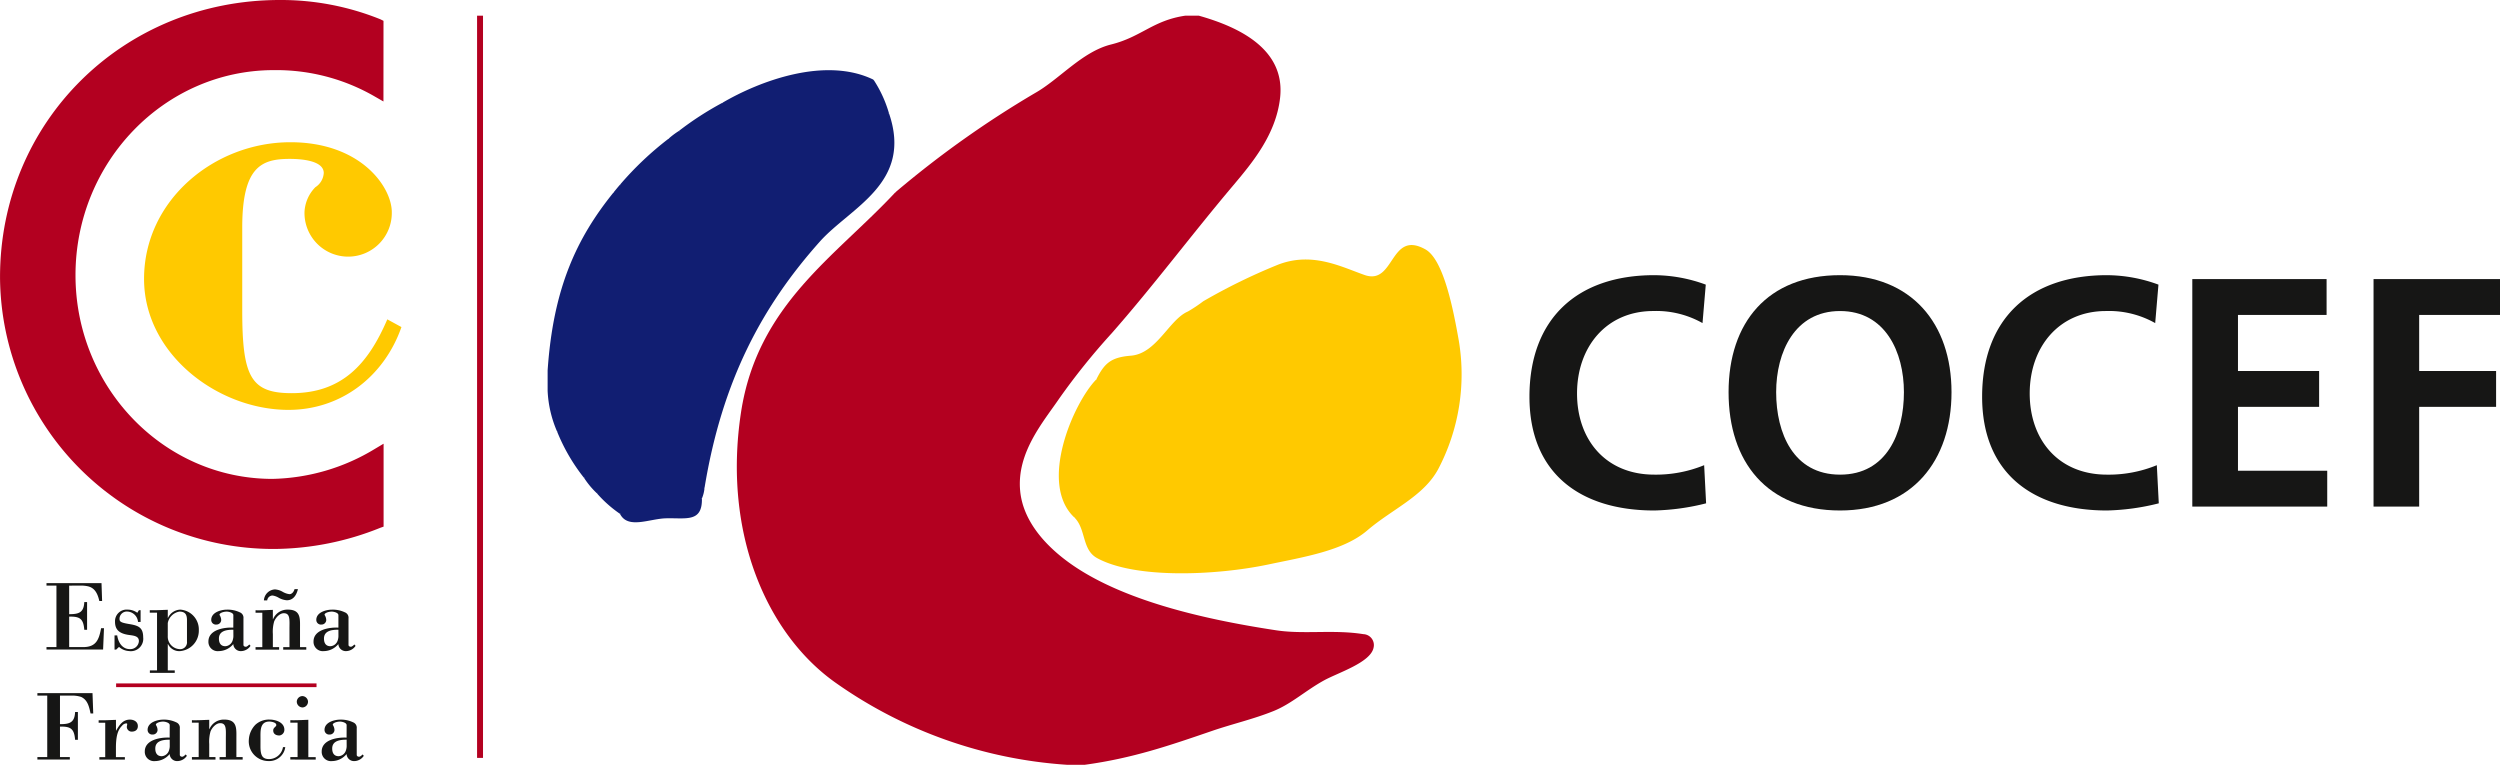 <svg xmlns="http://www.w3.org/2000/svg" width="341.679" height="104.529" viewBox="0 0 341.679 104.529">
  <g id="LOGO_COCEF" data-name="LOGO COCEF" transform="translate(-42.255 -24.284)">
    <g id="Grupo_9" data-name="Grupo 9" transform="translate(42.255 24.284)">
      <g id="Grupo_8" data-name="Grupo 8">
        <g id="Grupo_7" data-name="Grupo 7">
          <g id="Grupo_6" data-name="Grupo 6">
            <path id="Trazado_27" data-name="Trazado 27" d="M94.668,27.131l-.4-.2A36.266,36.266,0,0,0,80.5,24.284c-21.444,0-38.241,16.644-38.241,37.886A37.361,37.361,0,0,0,79.748,99.311a39.369,39.369,0,0,0,14.49-2.895l.443-.157,0-.519,0-9.468,0-1.348-1.16.692a27.99,27.99,0,0,1-14.04,4.118c-14.834,0-26.907-12.488-26.907-27.84,0-15.457,12.152-28.026,27.1-28.026A26.888,26.888,0,0,1,93.52,37.5l1.141.653Z" transform="translate(-42.255 -24.284)" fill="#b30020"/>
          </g>
        </g>
      </g>
      <path id="Trazado_28" data-name="Trazado 28" d="M132.448,103.864c-2.367,6.755-8.245,11.317-15.437,11.317-9.651,0-19.741-7.633-19.741-17.895,0-10.793,9.652-18.684,20-18.684,9.649,0,13.86,6.14,13.86,9.559a5.967,5.967,0,1,1-11.932,0,5.159,5.159,0,0,1,1.493-3.419,2.464,2.464,0,0,0,1.139-1.932c0-1.755-3.247-1.931-4.647-1.931-3.86,0-6.494,1.053-6.494,9.388v11.318c0,9.033,1.14,11.313,6.755,11.313,6.844,0,10.438-3.945,13.071-10.089Z" transform="translate(-77.582 -59.163)" fill="#ffc900"/>
    </g>
    <g id="Grupo_10" data-name="Grupo 10" transform="translate(117.098 26.426)">
      <path id="Trazado_29" data-name="Trazado 29" d="M384.953,30.268h1.837c5.567,1.564,11.836,4.6,11.114,11.2-.554,5.063-3.858,8.969-6.476,12.076-5.79,6.869-10.815,13.617-16.539,20.127a92.077,92.077,0,0,0-7.176,8.926c-2.212,3.239-5.821,7.4-5.338,12.6.384,4.143,3.44,7.317,5.95,9.275,6.976,5.442,18.479,8.2,29.054,9.8,3.8.575,7.832-.127,11.9.525a1.493,1.493,0,0,1,1.4,1.838c-.383,2.027-4.81,3.409-6.739,4.463-2.517,1.375-4.451,3.2-6.913,4.2-2.745,1.11-5.625,1.762-8.4,2.714-5.769,1.978-10.831,3.739-17.415,4.638h-2.45a61.825,61.825,0,0,1-31.592-11.2c-9.393-6.622-15.455-20.423-12.951-36.929,2.238-14.761,12.907-21.315,21.09-30.1.054.128.106-.008,0,0a136.793,136.793,0,0,1,19.078-13.565c3.359-1.892,6.451-5.663,10.413-6.651C378.964,33.168,380.516,30.915,384.953,30.268Z" transform="translate(-297.792 -30.268)" fill="#b30020" fill-rule="evenodd"/>
      <path id="Trazado_30" data-name="Trazado 30" d="M295.931,52.388c-.127.054.009.105,0,0a16.8,16.8,0,0,1,2.1,4.551c-.127.053.009.106,0,0,3.324,9.61-5.255,12.882-9.451,17.59-7.79,8.74-13.334,18.875-15.752,33.691-.054-.126-.106.009,0,0a4.747,4.747,0,0,1-.35,1.4c-.053-.126-.106.01,0,0,.065,3.311-2.157,2.645-4.9,2.714-2.3.058-5.22,1.522-6.3-.613.127-.054-.009-.1,0,0a16.713,16.713,0,0,1-3.15-2.8c.127-.054-.009-.106,0,0a11.33,11.33,0,0,1-1.75-2.1c.127-.054-.009-.1,0,0a25.436,25.436,0,0,1-3.675-6.3c.127-.053-.009-.106,0,0a15.728,15.728,0,0,1-1.313-5.6v-2.8c.761-11.219,3.951-18.066,9.014-24.329.053.128.106-.008,0,0,.29-.351.573-.709.875-1.05.053.128.106-.009,0,0a43.883,43.883,0,0,1,6.651-6.3c.054.128.106-.009,0,0a10.814,10.814,0,0,1,1.4-1.05c.054.128.106-.009,0,0a42.771,42.771,0,0,1,5.95-3.851c.054.128.106-.009,0,0C280.4,52.546,289.355,49.186,295.931,52.388Z" transform="translate(-251.388 -43.638)" fill="#111e72" fill-rule="evenodd"/>
      <path id="Trazado_31" data-name="Trazado 31" d="M448.773,155.117c.127-.053-.009-.1,0,0-5.018-4.65-.1-15.784,2.975-18.9.054.127.106-.009,0,0,1.1-2.2,1.988-3.019,4.726-3.238,3.518-.283,5.234-4.953,7.788-6.038a20.413,20.413,0,0,0,2.1-1.4,80.588,80.588,0,0,1,9.976-4.9c4.791-1.994,8.885.2,12.076,1.312,4.145,1.448,3.419-6.242,8.313-3.5,2.493,1.4,3.822,8.291,4.551,12.426a27.838,27.838,0,0,1-2.8,17.59c-2,3.734-6.285,5.462-9.714,8.4-3.234,2.773-8.68,3.625-13.476,4.639-7.185,1.518-18.242,2-23.453-.875C449.766,159.489,450.347,156.7,448.773,155.117Z" transform="translate(-376.752 -86.509)" fill="#ffc900" fill-rule="evenodd"/>
    </g>
    <g id="Grupo_11" data-name="Grupo 11" transform="translate(251.287 61.892)">
      <path id="Trazado_32" data-name="Trazado 32" d="M650.491,160.553a31.554,31.554,0,0,1-7.083.98c-10.067,0-17.061-5.033-17.061-15.546,0-10.645,6.5-16.615,17.061-16.615a20.533,20.533,0,0,1,7.038,1.292L650,135.919a12.831,12.831,0,0,0-6.726-1.648c-6.414,0-10.423,4.9-10.423,11.269,0,6.326,3.92,11.092,10.557,11.092a17.341,17.341,0,0,0,6.816-1.292Z" transform="translate(-626.347 -129.371)" fill="#161615"/>
      <path id="Trazado_33" data-name="Trazado 33" d="M717.627,129.371c9.756,0,15.235,6.592,15.235,15.992s-5.39,16.169-15.235,16.169c-9.978,0-15.234-6.637-15.234-16.169S707.739,129.371,717.627,129.371Zm0,27.262c6.37,0,8.731-5.657,8.731-11.27,0-5.479-2.539-11.091-8.731-11.091s-8.731,5.613-8.731,11.091C708.9,150.976,711.258,156.633,717.627,156.633Z" transform="translate(-675.178 -129.371)" fill="#161615"/>
      <path id="Trazado_34" data-name="Trazado 34" d="M823.369,160.553a31.555,31.555,0,0,1-7.083.98c-10.067,0-17.061-5.033-17.061-15.546,0-10.645,6.5-16.615,17.061-16.615a20.536,20.536,0,0,1,7.038,1.292l-.446,5.256a12.831,12.831,0,0,0-6.726-1.648c-6.414,0-10.424,4.9-10.424,11.269,0,6.326,3.92,11.092,10.557,11.092a17.339,17.339,0,0,0,6.816-1.292Z" transform="translate(-737.357 -129.371)" fill="#161615"/>
      <path id="Trazado_35" data-name="Trazado 35" d="M879.5,130.865h18.353v4.9H885.74v7.662h11.092v4.9H885.74v8.731h12.2v4.9H879.5Z" transform="translate(-788.906 -130.33)" fill="#161615"/>
      <path id="Trazado_36" data-name="Trazado 36" d="M948.706,130.865h17.283v4.9H954.942v7.662h10.513v4.9H954.942v13.631h-6.236Z" transform="translate(-833.342 -130.33)" fill="#161615"/>
    </g>
    <g id="Grupo_13" data-name="Grupo 13" transform="translate(47.365 103.985)">
      <g id="Grupo_12" data-name="Grupo 12">
        <path id="Trazado_37" data-name="Trazado 37" d="M63.112,247.33v3.9c1.306,0,2-.2,2.067-1.659h.381v3.794h-.381c-.122-1.51-.6-1.836-2.067-1.8v4.161h1.931c1.768,0,2.149-1.047,2.434-2.584h.394l-.122,2.923H60.012v-.34h1.36v-8.4h-1.36v-.34h7.519l.082,2.448h-.381c-.285-1.305-.8-1.809-1.5-2a4.49,4.49,0,0,0-1.183-.109Z" transform="translate(-58.768 -246.99)" fill="#161615"/>
        <path id="Trazado_38" data-name="Trazado 38" d="M86.221,262.563H86v-1.945h.367c.136.966.694,1.877,1.727,1.877a1.169,1.169,0,0,0,1.237-1.088c0-.68-.625-.748-1.332-.843-1.4-.19-1.931-.762-1.931-1.809a1.585,1.585,0,0,1,1.713-1.658,2.233,2.233,0,0,1,1.333.435l.217-.354h.232v1.6h-.354a1.533,1.533,0,0,0-1.428-1.414,1,1,0,0,0-1.1.938c0,.408.068.557,1.292.761s1.944.422,1.944,1.822a1.7,1.7,0,0,1-1.944,1.876,2.223,2.223,0,0,1-1.36-.571Z" transform="translate(-75.457 -253.48)" fill="#161615"/>
        <path id="Trazado_39" data-name="Trazado 39" d="M101.916,258.225h.027a1.94,1.94,0,0,1,1.672-1.128,2.717,2.717,0,0,1,2.543,2.814,2.8,2.8,0,0,1-2.543,2.855,1.7,1.7,0,0,1-1.672-.966h-.027v3.6h.952v.34h-3.4v-.34h.979v-7.886h-.992v-.34c.8.027,1.632-.027,2.461-.054Zm2.624.326c0-.734-.2-1.183-1.034-1.183a1.949,1.949,0,0,0-1.591,1.564V260.7a1.717,1.717,0,0,0,1.564,1.795.935.935,0,0,0,1.061-1.033Z" transform="translate(-84.095 -253.48)" fill="#161615"/>
        <path id="Trazado_40" data-name="Trazado 40" d="M125.274,257.858c0-.354-.666-.49-.9-.49-.517,0-1.156.258-.952.517a1.282,1.282,0,0,1,.19.653.642.642,0,0,1-.652.6.633.633,0,0,1-.708-.639c0-1.034,1.333-1.4,2.162-1.4a3.855,3.855,0,0,1,1.74.367.788.788,0,0,1,.5.83v3.617c0,.176.163.258.326.258s.367-.2.476-.313l.163.19a1.591,1.591,0,0,1-1.292.72,1.016,1.016,0,0,1-1.061-.966,2.6,2.6,0,0,1-1.985.966,1.268,1.268,0,0,1-1.414-1.319c0-1.618,2.176-1.958,3.4-1.89Zm0,1.985c-.843,0-1.972.108-1.972,1.21,0,.6.245,1.047.884,1.047a1.114,1.114,0,0,0,.992-.8,1.938,1.938,0,0,0,.1-.707Z" transform="translate(-98.491 -253.48)" fill="#161615"/>
        <path id="Trazado_41" data-name="Trazado 41" d="M142.215,253.376h.027a2.118,2.118,0,0,1,2.026-1.305c1.808,0,1.659,1.264,1.659,2.611V257.2h.857v.34h-3.154v-.34h.856v-2.448c0-1.264.136-2.189-.775-2.189-.584,0-1.115.626-1.319,1.129a5.068,5.068,0,0,0-.177,1.713V257.2h.856v.34h-3.222v-.34h.925v-4.7h-.925v-.34c.694.027,1.523-.027,2.366-.054Zm3.427-4.106c-.191.789-.612,1.523-1.523,1.523a2.65,2.65,0,0,1-1.074-.326,2.4,2.4,0,0,0-.87-.326.759.759,0,0,0-.734.666h-.449a1.6,1.6,0,0,1,1.51-1.5,2.425,2.425,0,0,1,1.047.326,2.422,2.422,0,0,0,.938.326c.367,0,.612-.38.694-.693Z" transform="translate(-110.033 -248.454)" fill="#161615"/>
        <path id="Trazado_42" data-name="Trazado 42" d="M165.4,257.858c0-.354-.666-.49-.9-.49-.517,0-1.156.258-.952.517a1.282,1.282,0,0,1,.19.653.643.643,0,0,1-.653.6.632.632,0,0,1-.707-.639c0-1.034,1.333-1.4,2.162-1.4a3.855,3.855,0,0,1,1.74.367.788.788,0,0,1,.5.83v3.617c0,.176.163.258.326.258s.367-.2.476-.313l.163.19a1.591,1.591,0,0,1-1.292.72,1.016,1.016,0,0,1-1.061-.966,2.6,2.6,0,0,1-1.985.966A1.268,1.268,0,0,1,162,261.448c0-1.618,2.176-1.958,3.4-1.89Zm0,1.985c-.843,0-1.972.108-1.972,1.21,0,.6.245,1.047.884,1.047a1.115,1.115,0,0,0,.992-.8,1.939,1.939,0,0,0,.1-.707Z" transform="translate(-124.259 -253.48)" fill="#161615"/>
        <path id="Trazado_43" data-name="Trazado 43" d="M57.881,289.33H56.535v-.34h7.533l.1,2.774H63.8c-.19-.9-.394-1.849-1.292-2.257a3.94,3.94,0,0,0-1.4-.177H59.622v3.9c1.306,0,2-.2,2.067-1.659h.381v3.794h-.381c-.122-1.509-.6-1.836-2.067-1.8v4.161h1.346v.34H56.535v-.34h1.346Z" transform="translate(-56.535 -273.959)" fill="#161615"/>
        <path id="Trazado_44" data-name="Trazado 44" d="M82.309,300.633c.435-.748.911-1.536,1.9-1.536.53,0,1.088.272,1.088.884,0,.53-.367.761-.857.761a.666.666,0,0,1-.653-.625,1.206,1.206,0,0,1,.027-.2c.041-.217.054-.3-.1-.3a.764.764,0,0,0-.571.313c-.517.516-.843,1.251-.843,3.032v1.264h1.224v.34H80.038v-.34h.8v-4.7h-.9v-.34c.707.027,1.536-.027,2.366-.054Z" transform="translate(-71.566 -280.449)" fill="#161615"/>
        <path id="Trazado_45" data-name="Trazado 45" d="M100.974,299.858c0-.354-.666-.49-.9-.49-.516,0-1.156.258-.952.517a1.281,1.281,0,0,1,.19.653.642.642,0,0,1-.653.6.632.632,0,0,1-.707-.639c0-1.034,1.333-1.4,2.162-1.4a3.855,3.855,0,0,1,1.74.367.788.788,0,0,1,.5.83v3.617c0,.176.163.258.326.258s.367-.2.476-.313l.163.19a1.591,1.591,0,0,1-1.292.72,1.016,1.016,0,0,1-1.061-.966,2.6,2.6,0,0,1-1.985.966,1.268,1.268,0,0,1-1.414-1.319c0-1.618,2.176-1.958,3.4-1.89Zm0,1.985c-.843,0-1.972.108-1.972,1.21,0,.6.245,1.047.884,1.047a1.115,1.115,0,0,0,.992-.8,1.938,1.938,0,0,0,.1-.707Z" transform="translate(-82.888 -280.449)" fill="#161615"/>
        <path id="Trazado_46" data-name="Trazado 46" d="M117.915,300.4h.027a2.118,2.118,0,0,1,2.026-1.305c1.808,0,1.659,1.264,1.659,2.611v2.515h.857v.34h-3.155v-.34h.857v-2.448c0-1.264.136-2.189-.775-2.189-.585,0-1.115.626-1.319,1.129a5.068,5.068,0,0,0-.177,1.713v1.795h.856v.34h-3.222v-.34h.924v-4.7h-.924v-.34c.693.027,1.523-.027,2.366-.054Z" transform="translate(-94.429 -280.449)" fill="#161615"/>
        <path id="Trazado_47" data-name="Trazado 47" d="M138.87,302.768c0,1.292.3,1.727,1.2,1.727a1.942,1.942,0,0,0,1.876-1.632h.313a2.2,2.2,0,0,1-2.271,1.9,2.694,2.694,0,0,1-2.706-2.951,3.169,3.169,0,0,1,.911-2.026,2.737,2.737,0,0,1,1.917-.693c.816,0,2.026.367,2.026,1.387a.772.772,0,0,1-.68.789c-.422,0-.843-.177-.843-.694,0-.408.422-.489.422-.734,0-.381-.734-.476-.952-.476-1.319,0-1.21,1.346-1.21,2.312Z" transform="translate(-108.381 -280.449)" fill="#161615"/>
        <path id="Trazado_48" data-name="Trazado 48" d="M153.13,298.8v-.34h.992v-4.7h-.992v-.34c.8.027,1.632-.027,2.461-.054v5.1H156.6v.34Zm1.618-7.125a.8.8,0,0,1-.734-.816.789.789,0,0,1,.734-.734.8.8,0,0,1,.8.734A.79.79,0,0,1,154.748,291.68Z" transform="translate(-118.561 -274.691)" fill="#161615"/>
        <path id="Trazado_49" data-name="Trazado 49" d="M168.537,299.858c0-.354-.666-.49-.9-.49-.516,0-1.156.258-.952.517a1.281,1.281,0,0,1,.19.653.642.642,0,0,1-.653.6.632.632,0,0,1-.707-.639c0-1.034,1.333-1.4,2.162-1.4a3.855,3.855,0,0,1,1.74.367.788.788,0,0,1,.5.83v3.617c0,.176.163.258.326.258s.367-.2.476-.313l.163.19a1.591,1.591,0,0,1-1.292.72,1.016,1.016,0,0,1-1.061-.966,2.6,2.6,0,0,1-1.985.966,1.268,1.268,0,0,1-1.414-1.319c0-1.618,2.176-1.958,3.4-1.89Zm0,1.985c-.843,0-1.972.108-1.972,1.21,0,.6.245,1.047.884,1.047a1.115,1.115,0,0,0,.992-.8,1.938,1.938,0,0,0,.1-.707Z" transform="translate(-126.272 -280.449)" fill="#161615"/>
      </g>
      <path id="Trazado_50" data-name="Trazado 50" d="M162.659,286" transform="translate(-124.68 -272.039)" fill="none" stroke="#b30020" stroke-miterlimit="10" stroke-width="1"/>
    </g>
    <rect id="Rectángulo_6" data-name="Rectángulo 6" width="0.812" height="101.439" transform="translate(107.457 26.428)" fill="#b30020"/>
    <rect id="Rectángulo_7" data-name="Rectángulo 7" width="0.507" height="27.39" transform="translate(85.514 117.688) rotate(90)" fill="#b30020"/>
  </g>
</svg>
